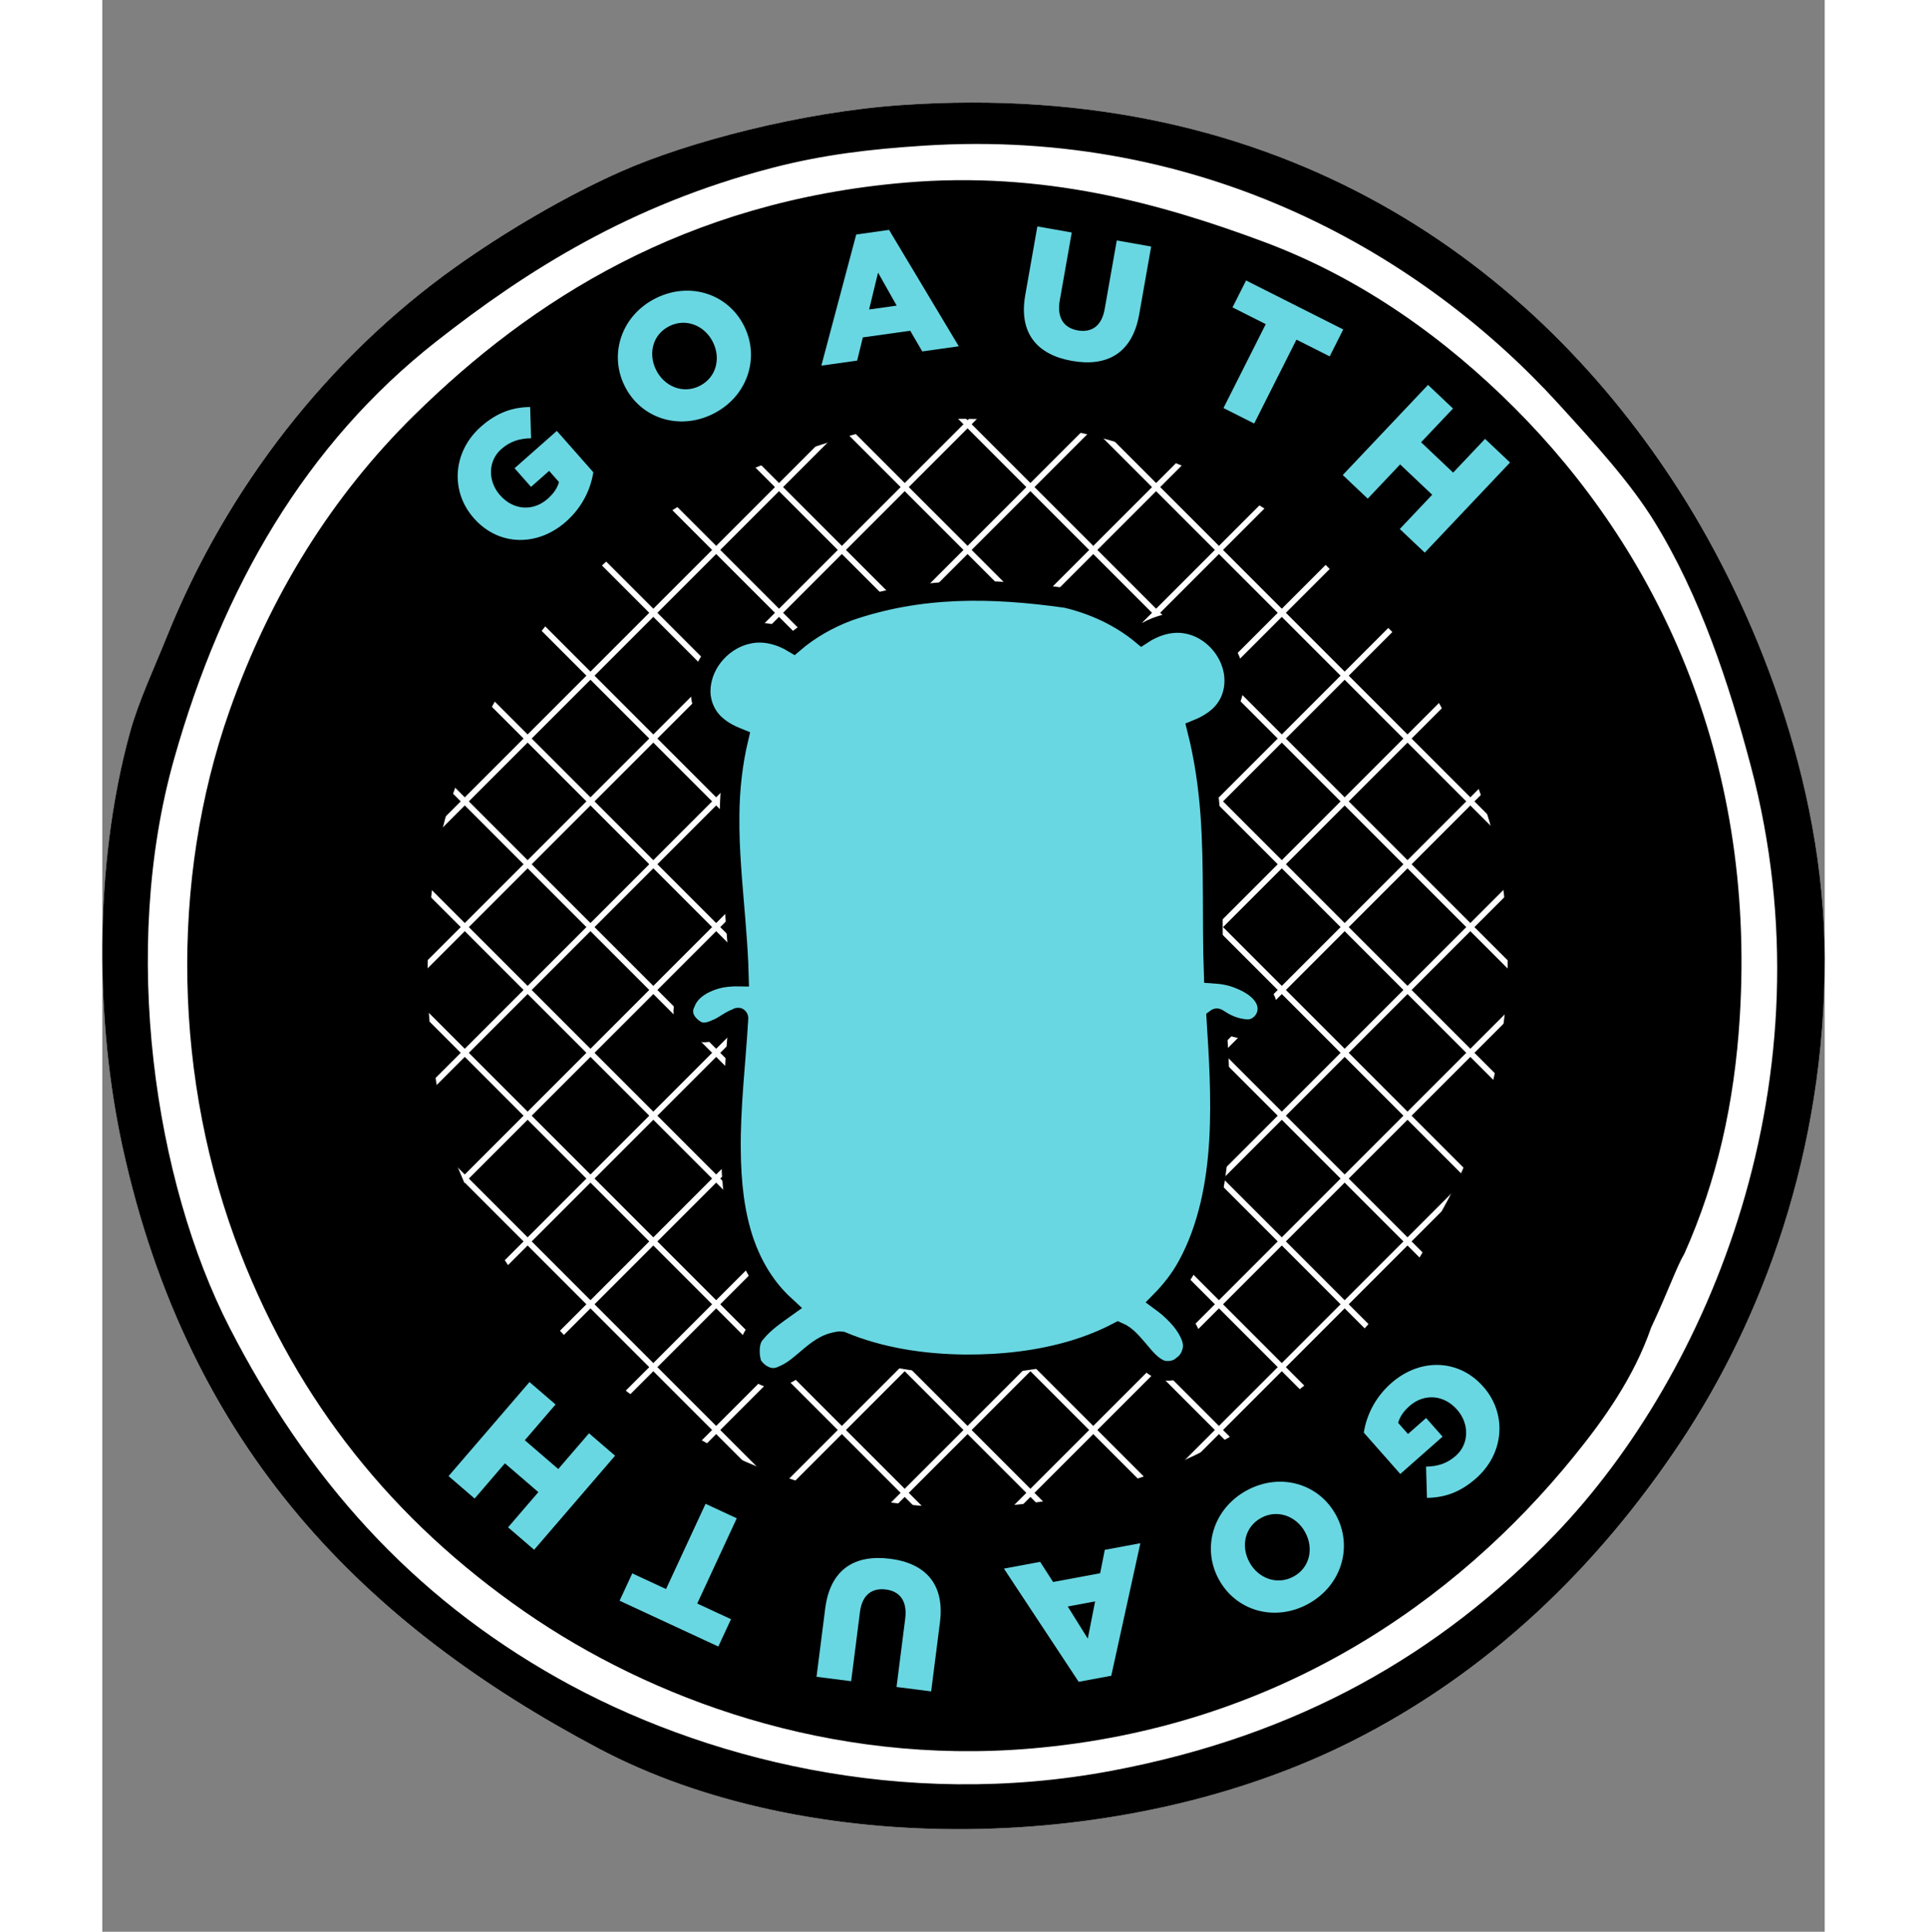 <?xml version="1.0" encoding="UTF-8" standalone="no"?>
<!-- Generator: Adobe Illustrator 13.0.0, SVG Export Plug-In . SVG Version: 6.00 Build 14576)  -->

<svg
   version="1.0"
   x="0px"
   y="0px"
   width="598.485"
   height="599.839"
   viewBox="0 0 598.486 671.089"
   enable-background="new 0 0 598.486 671.089"
   id="svg42"
   xml:space="preserve"
   xmlns="http://www.w3.org/2000/svg"
   xmlns:svg="http://www.w3.org/2000/svg"><rect x="0" y="0" width="598.486" height="671.089" fill="#808080" stroke="none"/><defs
     id="defs42" /><g
     transform="translate(0,35.625)"
     id="g42"><path
       fill="#000000"
       d="M 274.799,8.016 C 404.078,-0.948 489.797,62.316 538.809,139.396 c 24.575,38.648 48.687,97.346 48.799,157.656 0.119,65.528 -21.109,122.275 -48.799,163.912 C 510.35,503.759 473.542,539.105 427.45,562.314 350.402,601.111 242.725,602.172 172.196,564.817 93.651,523.216 33.26,463.838 10.787,360.865 1.794,319.656 0.76,266.411 13.289,220.727 16.23,210.01 21.573,198.732 25.802,188.195 46.128,137.558 80.723,93.525 123.399,63.07 140.547,50.833 161.35,38.662 179.705,30.538 202.542,20.43 240.993,10.36 274.799,8.016 Z"
       id="path3-9"
       style="stroke-width:0.975" /><path
       fill="#ffffff"
       d="M 277.725,0.87 C 410.29,-8.322 498.188,56.55 548.446,135.589 c 25.2,39.63 49.925,99.82 50.039,161.663 0.122,67.194 -21.646,125.383 -50.039,168.078 -29.182,43.883 -66.926,80.128 -114.19,103.927 -79.006,39.783 -189.42,40.871 -261.741,2.566 -80.542,-42.658 -142.468,-103.545 -165.512,-209.136 -9.222,-42.256 -10.282,-96.855 2.566,-143.7 3.015,-10.989 8.494,-22.554 12.831,-33.359 20.842,-51.924 56.317,-97.076 100.077,-128.305 17.584,-12.548 38.916,-25.028 57.737,-33.359 23.418,-10.365 62.846,-20.691 97.511,-23.094 z"
       id="path1" /><path
       fill="#000000"
       d="m 529.184,304.724 c 0,125.288 -101.566,226.847 -226.852,226.847 -125.286,0 -226.85,-101.559 -226.85,-226.847 0,-125.285 101.564,-226.852 226.85,-226.852 125.285,0 226.852,101.567 226.852,226.852 z"
       id="path2" /><path
       fill="#000000"
       d="M 277.725,0.87 C 410.29,-8.322 498.188,56.55 548.446,135.589 c 25.2,39.63 49.925,99.82 50.039,161.663 0.122,67.194 -21.646,125.383 -50.039,168.078 -29.182,43.883 -66.926,80.128 -114.19,103.927 -79.006,39.783 -189.42,40.871 -261.741,2.566 -80.542,-42.658 -142.468,-103.545 -165.512,-209.136 -9.222,-42.256 -10.282,-96.855 2.566,-143.7 3.015,-10.989 8.494,-22.554 12.831,-33.359 20.842,-51.924 56.317,-97.076 100.077,-128.305 17.584,-12.548 38.916,-25.028 57.737,-33.359 23.418,-10.365 62.846,-20.691 97.511,-23.094 z M 232.818,22.682 c -49.239,12.766 -85.342,35.637 -116.756,60.303 -45.299,35.568 -74.177,85.203 -91.096,144.983 -18.823,66.508 -6.732,146.99 19.246,197.588 26.939,52.472 63.11,93.203 114.19,121.889 49.695,27.908 119.591,45.828 192.457,32.076 64.74,-12.218 113.909,-40.421 153.965,-82.115 53.592,-55.785 96.665,-158.534 68.002,-266.872 -7.662,-28.955 -17.679,-59.133 -33.36,-84.681 -8.472,-13.802 -20.904,-27.38 -33.359,-41.057 -47.006,-51.621 -122.979,-96.104 -220.684,-89.813 -18.594,1.197 -34.935,3.117 -52.605,7.699 z"
       id="path3" /><g
       style="fill:#000000;fill-opacity:0;stroke:#ffffff;stroke-width:2"
       id="hashpattern"><g
         id="g16"
         style="fill:#000000;fill-opacity:0"><line
           y2="314.658"
           x2="578.188"
           y1="576.79"
           x1="316.05"
           id="line3"
           style="fill:#000000;fill-opacity:0" /><line
           y2="292.754"
           x2="556.415"
           y1="556.03"
           x1="293.134"
           id="line4"
           style="fill:#000000;fill-opacity:0" /><line
           y2="270.851"
           x2="534.643"
           y1="535.273"
           x1="270.217"
           id="line5"
           style="fill:#000000;fill-opacity:0" /><line
           y2="248.948"
           x2="512.87"
           y1="514.513"
           x1="247.3"
           id="line6"
           style="fill:#000000;fill-opacity:0" /><line
           y2="227.044"
           x2="491.098"
           y1="493.754"
           x1="224.384"
           id="line7"
           style="fill:#000000;fill-opacity:0" /><line
           y2="205.141"
           x2="469.324"
           y1="473"
           x1="201.467"
           id="line8"
           style="fill:#000000;fill-opacity:0" /><line
           y2="183.238"
           x2="447.552"
           y1="452.236"
           x1="178.55"
           id="line9"
           style="fill:#000000;fill-opacity:0" /><line
           y2="161.334"
           x2="425.778"
           y1="431.477"
           x1="155.633"
           id="line10"
           style="fill:#000000;fill-opacity:0" /><line
           y2="139.431"
           x2="404"
           y1="410.718"
           x1="132.716"
           id="line11"
           style="fill:#000000;fill-opacity:0" /><line
           y2="117.528"
           x2="382.233"
           y1="389.958"
           x1="109.8"
           id="line12"
           style="fill:#000000;fill-opacity:0" /><line
           y2="95.625"
           x2="360.46"
           y1="369.2"
           x1="86.883"
           id="line13"
           style="fill:#000000;fill-opacity:0" /><line
           y2="73.721"
           x2="338.688"
           y1="348.441"
           x1="63.966"
           id="line14"
           style="fill:#000000;fill-opacity:0" /><line
           y2="51.818"
           x2="316.915"
           y1="327.681"
           x1="41.049"
           id="line15"
           style="fill:#000000;fill-opacity:0" /><line
           y2="29.915"
           x2="295.142"
           y1="306.922"
           x1="18.132"
           id="line16"
           style="fill:#000000;fill-opacity:0" /></g><g
         id="g30"
         style="fill:#000000;fill-opacity:0"><line
           y2="576.96"
           x2="285.419"
           y1="309.572"
           x1="18.043"
           id="line17"
           style="fill:#000000;fill-opacity:0" /><line
           y2="555.488"
           x2="307.622"
           y1="287.579"
           x1="39.726"
           id="line18"
           style="fill:#000000;fill-opacity:0" /><line
           y2="534.014"
           x2="329.825"
           y1="265.586"
           x1="61.409"
           id="line19"
           style="fill:#000000;fill-opacity:0" /><line
           y2="512.542"
           x2="352.029"
           y1="243.593"
           x1="83.092"
           id="line20"
           style="fill:#000000;fill-opacity:0" /><line
           y2="491.068"
           x2="374.231"
           y1="221.6"
           x1="104.774"
           id="line21"
           style="fill:#000000;fill-opacity:0" /><line
           y2="469.595"
           x2="396.436"
           y1="199.607"
           x1="126.457"
           id="line22"
           style="fill:#000000;fill-opacity:0" /><line
           y2="448.122"
           x2="418.639"
           y1="177.614"
           x1="148.14"
           id="line23"
           style="fill:#000000;fill-opacity:0" /><line
           y2="426.648"
           x2="440.842"
           y1="155.621"
           x1="169.822"
           id="line24"
           style="fill:#000000;fill-opacity:0" /><line
           y2="405.175"
           x2="463.046"
           y1="133.628"
           x1="191.505"
           id="line25"
           style="fill:#000000;fill-opacity:0" /><line
           y2="383.7"
           x2="485.248"
           y1="111.635"
           x1="213.188"
           id="line26"
           style="fill:#000000;fill-opacity:0" /><line
           y2="362.229"
           x2="507.452"
           y1="89.642"
           x1="234.871"
           id="line27"
           style="fill:#000000;fill-opacity:0" /><line
           y2="340.755"
           x2="529.655"
           y1="67.649"
           x1="256.553"
           id="line28"
           style="fill:#000000;fill-opacity:0" /><line
           y2="319.283"
           x2="551.858"
           y1="45.657"
           x1="278.236"
           id="line29"
           style="fill:#000000;fill-opacity:0" /><line
           y2="297.809"
           x2="574.062"
           y1="23.664"
           x1="299.92"
           id="line30"
           style="fill:#000000;fill-opacity:0" /></g></g><path
       d="m 490.71,106.079 c -23.593,-23.593 -52.599,-44.853 -87.247,-57.737 -35.914,-13.355 -76.54,-24.612 -124.455,-20.529 -76.326,6.506 -129.916,40.751 -170.645,80.832 -28.528,28.073 -49.987,62.474 -64.152,102.643 -20.798,58.981 -19.536,128.598 3.849,188.607 19.947,51.187 52.595,92.473 98.794,124.455 43.431,30.067 105.765,53.386 175.776,47.473 85.272,-7.202 147.664,-50.95 188.607,-101.36 10.476,-12.896 20.892,-27.473 26.943,-44.906 5.929,-12.561 8.831,-21.1 11.548,-25.661 11.372,-25.482 17.397,-52.368 19.245,-82.114 5.685,-91.492 -29.517,-162.956 -78.263,-211.703 z m -25.131,278.748 c -0.163,0.348 -0.309,0.672 -0.479,1.031 -4.23,12.105 -11.517,22.227 -18.841,31.183 -28.634,35.004 -72.263,65.382 -131.895,70.384 -48.961,4.104 -92.552,-12.087 -122.923,-32.965 -26.392,-18.143 -46.454,-40.601 -60.522,-67.591 -0.858,-1.624 -9.028,-20.447 -9.052,-21.275 -11.145,-34.569 -12.112,-90.155 -0.673,-123.512 7.634,-22.263 20.357,-46.351 37.208,-65.435 23.266,-26.351 46.549,-43.236 83.398,-55.171 16.825,-5.45 31.887,-10.997 52.604,-11.547 50.52,-1.345 101.965,21.338 129.587,46.189 25.384,22.837 54.314,67.322 61.587,109.058 7.485,42.957 -0.503,84.898 -19.999,119.651 z"
       id="path30" /><g
       id="g1"
       transform="rotate(-41.437,301.281,297.24)"
       style="fill:#69d7e2;fill-opacity:1"><g
         id="OAUTH"
         fill="#ffffff"
         transform="rotate(51.215,303.287,300.131)"
         style="fill:#69d7e2;fill-opacity:1"><g
           id="g36"
           style="fill:#69d7e2;fill-opacity:1"><path
             d="m 148.001,124.354 -0.073,-0.099 c -7.296,-9.999 -5.155,-23.987 5.59,-31.829 10.745,-7.841 24.548,-5.64 31.844,4.358 l 0.073,0.099 c 7.296,9.999 5.155,23.988 -5.59,31.829 -10.745,7.841 -24.548,5.641 -31.844,-4.358 z m 27.657,-20.183 -0.073,-0.099 c -3.666,-5.024 -10.492,-6.752 -15.814,-2.868 -5.273,3.848 -5.683,10.703 -2.017,15.728 l 0.073,0.099 c 3.667,5.024 10.492,6.752 15.765,2.904 5.323,-3.884 5.733,-10.739 2.066,-15.764 z"
             id="path32"
             style="fill:#69d7e2;fill-opacity:1" /><path
             d="m 218.344,58.817 10.965,-3.518 30.739,35.734 -12.197,3.913 -5.342,-6.37 -15.833,5.08 -0.58,8.271 -11.962,3.838 z m 18.04,21.958 -8.318,-10.202 -0.889,13.156 z"
             id="path33"
             style="fill:#69d7e2;fill-opacity:1" /><path
             d="m 279.795,69.567 0.096,-24.203 12.132,0.048 -0.095,23.957 c -0.025,6.22 3.104,9.188 7.908,9.208 4.804,0.019 7.956,-2.801 7.979,-8.836 l 0.097,-24.264 12.132,0.048 -0.095,23.895 c -0.055,13.918 -8.023,19.984 -20.279,19.935 -12.255,-0.05 -19.928,-6.301 -19.875,-19.788 z"
             id="path34"
             style="fill:#69d7e2;fill-opacity:1" /><path
             d="m 363.859,65.338 -12.368,-3.775 3.056,-10.013 36.163,11.037 -3.056,10.013 -12.368,-3.774 -9.527,31.216 -11.426,-3.487 z"
             id="path35"
             style="fill:#69d7e2;fill-opacity:1" /><path
             d="m 423.012,76.559 9.946,6.619 -8.938,13.432 12.766,8.496 8.939,-13.433 9.946,6.619 -23.883,35.889 -9.947,-6.619 9.076,-13.638 -12.767,-8.496 -9.075,13.638 -9.946,-6.619 z"
             id="path36"
             style="fill:#69d7e2;fill-opacity:1" /></g><g
           id="g41"
           style="fill:#69d7e2;fill-opacity:1"><path
             d="m 458.146,468.883 0.076,0.097 c 7.674,9.713 6.068,23.775 -4.37,32.021 -10.438,8.246 -24.316,6.574 -31.99,-3.139 l -0.076,-0.097 c -7.674,-9.714 -6.067,-23.775 4.37,-32.021 10.438,-8.245 24.316,-6.574 31.99,3.139 z m -26.869,21.227 0.076,0.097 c 3.856,4.881 10.743,6.347 15.914,2.262 5.122,-4.047 5.271,-10.913 1.414,-15.794 l -0.076,-0.097 c -3.855,-4.881 -10.743,-6.347 -15.865,-2.3 -5.171,4.085 -5.319,10.951 -1.463,15.832 z"
             id="path37"
             style="fill:#69d7e2;fill-opacity:1" /><path
             d="m 390.707,537.182 -10.8,3.997 -32.282,-34.346 12.013,-4.447 5.618,6.13 15.594,-5.772 0.215,-8.288 11.782,-4.361 z m -18.989,-21.142 8.759,9.825 0.309,-13.182 z"
             id="path38"
             style="fill:#69d7e2;fill-opacity:1" /><path
             d="m 328.888,528.985 1.067,24.179 -12.12,0.535 -1.057,-23.933 c -0.274,-6.214 -3.542,-9.028 -8.341,-8.816 -4.799,0.212 -7.812,3.181 -7.546,9.21 l 1.07,24.24 -12.12,0.535 -1.054,-23.871 c -0.614,-13.904 7.054,-20.346 19.297,-20.886 12.244,-0.541 20.209,5.333 20.804,18.807 z"
             id="path39"
             style="fill:#69d7e2;fill-opacity:1" /><path
             d="m 244.671,536.891 12.487,3.371 -2.729,10.108 -36.511,-9.855 2.729,-10.109 12.487,3.371 8.507,-31.516 11.536,3.114 z"
             id="path40"
             style="fill:#69d7e2;fill-opacity:1" /><path
             d="m 185.65,528.108 -10.249,-6.142 8.295,-13.841 -13.153,-7.884 -8.295,13.841 -10.248,-6.142 22.164,-36.979 10.248,6.143 -8.422,14.052 13.154,7.884 8.422,-14.052 10.248,6.143 z"
             id="path41"
             style="fill:#69d7e2;fill-opacity:1" /></g></g><path
         style="font-size:60.852px;line-height:1;font-family:Gotham;-inkscape-font-specification:Gotham;letter-spacing:0px;fill:#69d7e2;fill-opacity:1;stroke-width:28.749"
         d="m 296.539,90.797 c 7.728,0 13.996,-2.86 18.499,-6.572 V 65.057 h -19.594 v 8.641 h 8.398 v 5.172 c -1.765,1.156 -3.955,1.765 -6.815,1.765 -6.755,0 -11.562,-4.929 -11.562,-11.805 v -0.122 c 0,-6.511 4.746,-11.684 10.892,-11.684 4.199,0 7.241,1.46 10.284,4.016 l 6.937,-8.337 c -4.503,-3.895 -9.797,-6.207 -17.282,-6.207 -13.205,0 -22.941,9.736 -22.941,22.15 v 0.122 c 0,12.901 9.919,22.028 23.185,22.028 z"
         id="text42"
         aria-label="G" /><path
         style="font-size:60.852px;line-height:1;font-family:Gotham;-inkscape-font-specification:Gotham;letter-spacing:0px;fill:#69d7e2;fill-opacity:1;stroke-width:28.749"
         d="m -313.444,-504.936 c 7.728,0 13.996,-2.86 18.499,-6.572 v -19.168 h -19.594 v 8.641 h 8.398 v 5.172 c -1.765,1.156 -3.955,1.765 -6.815,1.765 -6.755,0 -11.562,-4.929 -11.562,-11.805 v -0.122 c 0,-6.511 4.746,-11.684 10.892,-11.684 4.199,0 7.241,1.46 10.284,4.016 l 6.937,-8.337 c -4.503,-3.895 -9.797,-6.207 -17.282,-6.207 -13.205,0 -22.941,9.736 -22.941,22.15 v 0.122 c 0,12.901 9.919,22.028 23.185,22.028 z"
         id="text42-8"
         transform="scale(-1)"
         aria-label="G" /></g><g
       id="g18-7"
       transform="matrix(0.832,0,0,0.832,853.089,232.758)"><path
         id="path5-9-4"
         style="fill:#69d7e2;fill-opacity:1;stroke:#000000;stroke-width:8.224;stroke-dasharray:none;stroke-opacity:1"
         d="m -714.172,-67.226 c -8.117,3.139 -15.818,7.473 -22.433,13.154 -5.436,-3.29 -12.005,-5.162 -18.346,-3.913 -10.775,1.957 -19.751,11.651 -20.451,22.647 -0.468,5.923 2.052,11.994 6.645,15.78 2.669,2.329 5.877,3.931 9.145,5.239 -2.498,10.498 -3.681,21.282 -3.763,32.067 -0.196,14.569 1.295,29.081 2.468,43.584 0.483,5.958 0.948,12.207 1.221,18.134 0.082,1.902 0.153,3.805 0.203,5.709 -4.182,-0.067 -8.425,0.416 -12.316,2.026 -4.228,1.628 -8.331,4.54 -9.993,8.908 -3.194,6.327 2.775,11.002 5.436,12.02 2.852,1.068 5.767,-0.199 8.414,-1.399 2.642,-1.218 4.875,-3.232 7.664,-4.15 0.928,-0.812 0.518,0.447 0.538,1.041 -1.074,18.079 -3.294,36.114 -3.062,54.252 0.125,12.853 1.363,25.864 5.524,38.093 3.244,9.363 8.356,18.171 15.458,25.137 0.721,0.711 1.445,1.419 2.192,2.101 -4.577,3.267 -9.336,6.483 -12.897,10.901 -2.645,2.655 -2.868,8.254 -1.727,12.352 0.696,2.499 6.09,8.111 12.115,5.734 4.549,-1.795 6.79,-3.796 9.761,-6.256 3.822,-3.19 7.679,-6.876 12.693,-8.04 1,-0.184 2.061,-0.562 3.061,-0.398 16.327,6.823 34.13,9.468 51.744,9.63 15.341,0.087 30.791,-1.602 45.506,-6.063 6.307,-1.928 12.457,-4.391 18.297,-7.46 3.585,1.498 5.975,4.728 8.492,7.537 2.632,3.128 5.289,6.557 9.163,8.191 2.747,1.041 6.819,0.461 8.953,-1.518 2.042,-1.442 3.417,-3.213 4.135,-5.743 0.903,-2.616 0.258,-5.456 -0.916,-7.874 -2.009,-4.353 -5.416,-7.876 -8.969,-11.013 -1.024,-0.847 -2.077,-1.657 -3.147,-2.444 4.317,-4.384 8.154,-9.263 11.115,-14.668 4.464,-8.054 7.507,-16.838 9.628,-25.779 4.098,-17.595 4.455,-35.8 3.835,-53.778 -0.269,-7.953 -0.793,-15.907 -1.286,-23.84 0.335,-0.253 0.82,0.327 1.143,0.443 3.385,2.272 7.266,3.788 11.494,4.067 8.267,0.545 15.83,-13.63 -3.31,-21.07 -3.316,-1.354 -6.889,-1.954 -10.448,-2.182 -0.802,-22.197 0.19,-44.444 -1.41,-66.614 -0.884,-11.896 -2.62,-23.748 -5.547,-35.32 4.986,-2.018 9.833,-5.063 12.668,-9.765 3.194,-5.162 3.672,-11.711 1.814,-17.432 -2.797,-8.89 -10.886,-16.088 -20.247,-17.124 -6.118,-0.694 -12.252,1.404 -17.311,4.757 -9.072,-7.52 -20.035,-12.551 -31.459,-15.277 -31.487,-4.44 -61.089,-4.974 -91.487,5.615 z" /><path
         fill="#000000"
         d="m 280.184,-270.735 c 155.441,-10.778 258.507,65.288 317.437,157.967 29.549,46.469 58.54,117.045 58.674,189.56 0.143,78.789 -25.381,147.019 -58.674,197.082 -34.218,51.456 -78.475,93.955 -133.895,121.861 -92.64,46.648 -222.107,47.924 -306.908,3.009 -94.441,-50.019 -167.053,-121.413 -194.073,-245.225 -10.813,-49.548 -12.056,-113.569 3.009,-168.497 3.535,-12.885 9.96,-26.446 15.045,-39.116 24.439,-60.884 66.035,-113.828 117.347,-150.446 20.618,-14.713 45.631,-29.347 67.7,-39.116 27.459,-12.154 73.691,-24.262 114.338,-27.079 z"
         id="path3-9-0"
         style="stroke-width:1.173" /><path
         fill="#ffffff"
         d="m 283.702,-279.327 c 159.392,-11.052 265.077,66.948 325.506,161.982 30.3,47.65 60.028,120.02 60.165,194.378 0.147,80.792 -26.026,150.756 -60.165,202.091 -35.087,52.763 -80.47,96.343 -137.298,124.958 -94.994,47.834 -227.752,49.142 -314.709,3.085 C 60.36,355.878 -14.098,282.669 -41.805,155.71 c -11.088,-50.807 -12.363,-116.455 3.085,-172.78 3.625,-13.213 10.213,-27.118 15.428,-40.11 25.06,-62.432 67.714,-116.721 120.329,-154.27 21.142,-15.087 46.791,-30.093 69.421,-40.11 28.157,-12.463 75.564,-24.878 117.244,-27.767 z"
         id="path1-9"
         style="stroke-width:1.202" /><path
         fill="#000000"
         d="m 586.048,86.017 c 0,150.642 -122.12,272.753 -272.759,272.753 -150.64,0 -272.757,-122.111 -272.757,-272.753 0,-150.638 122.117,-272.759 272.757,-272.759 150.638,0 272.759,122.121 272.759,272.759 z"
         id="path2-6"
         style="stroke-width:1.202" /><path
         fill="#000000"
         d="m 283.702,-279.327 c 159.392,-11.052 265.077,66.948 325.506,161.982 30.3,47.65 60.028,120.02 60.165,194.378 0.147,80.792 -26.026,150.756 -60.165,202.091 -35.087,52.763 -80.47,96.343 -137.298,124.958 -94.994,47.834 -227.752,49.142 -314.709,3.085 C 60.36,355.878 -14.098,282.669 -41.805,155.71 c -11.088,-50.807 -12.363,-116.455 3.085,-172.78 3.625,-13.213 10.213,-27.118 15.428,-40.11 25.06,-62.432 67.714,-116.721 120.329,-154.27 21.142,-15.087 46.791,-30.093 69.421,-40.11 28.157,-12.463 75.564,-24.878 117.244,-27.767 z m -53.995,26.226 C 170.504,-237.751 127.095,-210.252 89.324,-180.594 34.858,-137.829 0.136,-78.149 -20.207,-6.272 -42.839,73.695 -28.301,170.464 2.934,231.302 35.324,294.392 78.815,343.366 140.232,377.857 c 59.752,33.556 143.792,55.102 231.404,38.567 77.841,-14.691 136.96,-48.601 185.122,-98.732 64.437,-67.074 116.227,-190.616 81.763,-320.878 -9.213,-34.815 -21.257,-71.1 -40.111,-101.818 -10.186,-16.595 -25.134,-32.921 -40.11,-49.366 -56.518,-62.067 -147.866,-115.552 -265.343,-107.988 -22.357,1.439 -42.005,3.748 -63.25,9.257 z"
         id="path3-3"
         style="stroke-width:1.202" /><g
         style="fill:#000000;fill-opacity:0;stroke:#ffffff;stroke-width:2"
         id="hashpattern-8"
         transform="matrix(1.202,0,0,1.202,-50.225,-280.373)"><g
           id="g16-5"
           style="fill:#000000;fill-opacity:0"><line
             y2="314.658"
             x2="578.188"
             y1="576.79"
             x1="316.05"
             id="line3-6"
             style="fill:#000000;fill-opacity:0" /><line
             y2="292.754"
             x2="556.415"
             y1="556.03"
             x1="293.134"
             id="line4-1"
             style="fill:#000000;fill-opacity:0" /><line
             y2="270.851"
             x2="534.643"
             y1="535.273"
             x1="270.217"
             id="line5-1"
             style="fill:#000000;fill-opacity:0" /><line
             y2="248.948"
             x2="512.87"
             y1="514.513"
             x1="247.3"
             id="line6-5"
             style="fill:#000000;fill-opacity:0" /><line
             y2="227.044"
             x2="491.098"
             y1="493.754"
             x1="224.384"
             id="line7-9"
             style="fill:#000000;fill-opacity:0" /><line
             y2="205.141"
             x2="469.324"
             y1="473"
             x1="201.467"
             id="line8-8"
             style="fill:#000000;fill-opacity:0" /><line
             y2="183.238"
             x2="447.552"
             y1="452.236"
             x1="178.55"
             id="line9-4"
             style="fill:#000000;fill-opacity:0" /><line
             y2="161.334"
             x2="425.778"
             y1="431.477"
             x1="155.633"
             id="line10-8"
             style="fill:#000000;fill-opacity:0" /><line
             y2="139.431"
             x2="404"
             y1="410.718"
             x1="132.716"
             id="line11-1"
             style="fill:#000000;fill-opacity:0" /><line
             y2="117.528"
             x2="382.233"
             y1="389.958"
             x1="109.8"
             id="line12-0"
             style="fill:#000000;fill-opacity:0" /><line
             y2="95.625"
             x2="360.46"
             y1="369.2"
             x1="86.883"
             id="line13-3"
             style="fill:#000000;fill-opacity:0" /><line
             y2="73.721"
             x2="338.688"
             y1="348.441"
             x1="63.966"
             id="line14-0"
             style="fill:#000000;fill-opacity:0" /><line
             y2="51.818"
             x2="316.915"
             y1="327.681"
             x1="41.049"
             id="line15-4"
             style="fill:#000000;fill-opacity:0" /><line
             y2="29.915"
             x2="295.142"
             y1="306.922"
             x1="18.132"
             id="line16-4"
             style="fill:#000000;fill-opacity:0" /></g><g
           id="g30-4"
           style="fill:#000000;fill-opacity:0"><line
             y2="576.96"
             x2="285.419"
             y1="309.572"
             x1="18.043"
             id="line17-4"
             style="fill:#000000;fill-opacity:0" /><line
             y2="555.488"
             x2="307.622"
             y1="287.579"
             x1="39.726"
             id="line18-7"
             style="fill:#000000;fill-opacity:0" /><line
             y2="534.014"
             x2="329.825"
             y1="265.586"
             x1="61.409"
             id="line19-6"
             style="fill:#000000;fill-opacity:0" /><line
             y2="512.542"
             x2="352.029"
             y1="243.593"
             x1="83.092"
             id="line20-3"
             style="fill:#000000;fill-opacity:0" /><line
             y2="491.068"
             x2="374.231"
             y1="221.6"
             x1="104.774"
             id="line21-1"
             style="fill:#000000;fill-opacity:0" /><line
             y2="469.595"
             x2="396.436"
             y1="199.607"
             x1="126.457"
             id="line22-7"
             style="fill:#000000;fill-opacity:0" /><line
             y2="448.122"
             x2="418.639"
             y1="177.614"
             x1="148.14"
             id="line23-5"
             style="fill:#000000;fill-opacity:0" /><line
             y2="426.648"
             x2="440.842"
             y1="155.621"
             x1="169.822"
             id="line24-9"
             style="fill:#000000;fill-opacity:0" /><line
             y2="405.175"
             x2="463.046"
             y1="133.628"
             x1="191.505"
             id="line25-6"
             style="fill:#000000;fill-opacity:0" /><line
             y2="383.7"
             x2="485.248"
             y1="111.635"
             x1="213.188"
             id="line26-2"
             style="fill:#000000;fill-opacity:0" /><line
             y2="362.229"
             x2="507.452"
             y1="89.642"
             x1="234.871"
             id="line27-1"
             style="fill:#000000;fill-opacity:0" /><line
             y2="340.755"
             x2="529.655"
             y1="67.649"
             x1="256.553"
             id="line28-7"
             style="fill:#000000;fill-opacity:0" /><line
             y2="319.283"
             x2="551.858"
             y1="45.657"
             x1="278.236"
             id="line29-8"
             style="fill:#000000;fill-opacity:0" /><line
             y2="297.809"
             x2="574.062"
             y1="23.664"
             x1="299.92"
             id="line30-5"
             style="fill:#000000;fill-opacity:0" /></g></g><path
         d="m 539.788,-152.827 c -28.367,-28.367 -63.243,-53.93 -104.903,-69.421 -43.182,-16.058 -92.029,-29.593 -149.641,-24.683 -91.772,7.823 -156.207,48.998 -205.178,97.19 -34.301,33.754 -60.103,75.117 -77.134,123.415 -25.007,70.917 -23.489,154.622 4.628,226.775 23.984,61.546 63.238,111.186 118.787,149.641 52.22,36.152 127.168,64.19 211.347,57.08 102.528,-8.659 177.546,-61.261 226.775,-121.872 12.596,-15.506 25.12,-33.033 32.395,-53.993 7.129,-15.103 10.618,-25.37 13.885,-30.854 13.673,-30.639 20.918,-62.966 23.14,-98.731 6.835,-110.007 -35.49,-195.933 -94.101,-254.545 z m -30.217,335.157 c -0.196,0.418 -0.372,0.808 -0.576,1.24 -5.086,14.555 -13.848,26.725 -22.654,37.493 -34.429,42.088 -86.887,78.613 -158.586,84.627 -58.869,4.935 -111.281,-14.533 -147.799,-39.636 -31.733,-21.815 -55.855,-48.817 -72.77,-81.269 -1.032,-1.953 -10.855,-24.585 -10.884,-25.58 -13.4,-41.565 -14.563,-108.399 -0.809,-148.507 9.179,-26.768 24.477,-55.731 44.738,-78.677 27.974,-31.684 55.969,-51.986 100.275,-66.336 20.23,-6.553 38.34,-13.222 63.249,-13.884 60.744,-1.617 122.599,25.656 155.811,55.536 30.521,27.458 65.305,80.946 74.05,131.128 9,51.65 -0.605,102.079 -24.046,143.864 z"
         id="path30-7"
         style="stroke-width:1.202" /><g
         id="g2"
         transform="matrix(0.901,-0.796,0.796,0.901,-196.068,48.819)"
         style="fill:#69d7e2;fill-opacity:1"><g
           id="OAUTH-4"
           fill="#ffffff"
           transform="rotate(51.215,303.287,300.131)"
           style="fill:#69d7e2;fill-opacity:1"><g
             id="g36-1"
             style="fill:#69d7e2;fill-opacity:1"><path
               d="m 148.001,124.354 -0.073,-0.099 c -7.296,-9.999 -5.155,-23.987 5.59,-31.829 10.745,-7.841 24.548,-5.64 31.844,4.358 l 0.073,0.099 c 7.296,9.999 5.155,23.988 -5.59,31.829 -10.745,7.841 -24.548,5.641 -31.844,-4.358 z m 27.657,-20.183 -0.073,-0.099 c -3.666,-5.024 -10.492,-6.752 -15.814,-2.868 -5.273,3.848 -5.683,10.703 -2.017,15.728 l 0.073,0.099 c 3.667,5.024 10.492,6.752 15.765,2.904 5.323,-3.884 5.733,-10.739 2.066,-15.764 z"
               id="path32-8"
               style="fill:#69d7e2;fill-opacity:1" /><path
               d="m 218.344,58.817 10.965,-3.518 30.739,35.734 -12.197,3.913 -5.342,-6.37 -15.833,5.08 -0.58,8.271 -11.962,3.838 z m 18.04,21.958 -8.318,-10.202 -0.889,13.156 z"
               id="path33-5"
               style="fill:#69d7e2;fill-opacity:1" /><path
               d="m 279.795,69.567 0.096,-24.203 12.132,0.048 -0.095,23.957 c -0.025,6.22 3.104,9.188 7.908,9.208 4.804,0.019 7.956,-2.801 7.979,-8.836 l 0.097,-24.264 12.132,0.048 -0.095,23.895 c -0.055,13.918 -8.023,19.984 -20.279,19.935 -12.255,-0.05 -19.928,-6.301 -19.875,-19.788 z"
               id="path34-9"
               style="fill:#69d7e2;fill-opacity:1" /><path
               d="m 363.859,65.338 -12.368,-3.775 3.056,-10.013 36.163,11.037 -3.056,10.013 -12.368,-3.774 -9.527,31.216 -11.426,-3.487 z"
               id="path35-7"
               style="fill:#69d7e2;fill-opacity:1" /><path
               d="m 423.012,76.559 9.946,6.619 -8.938,13.432 12.766,8.496 8.939,-13.433 9.946,6.619 -23.883,35.889 -9.947,-6.619 9.076,-13.638 -12.767,-8.496 -9.075,13.638 -9.946,-6.619 z"
               id="path36-5"
               style="fill:#69d7e2;fill-opacity:1" /></g><g
             id="g41-3"
             style="fill:#69d7e2;fill-opacity:1"><path
               d="m 458.146,468.883 0.076,0.097 c 7.674,9.713 6.068,23.775 -4.37,32.021 -10.438,8.246 -24.316,6.574 -31.99,-3.139 l -0.076,-0.097 c -7.674,-9.714 -6.067,-23.775 4.37,-32.021 10.438,-8.245 24.316,-6.574 31.99,3.139 z m -26.869,21.227 0.076,0.097 c 3.856,4.881 10.743,6.347 15.914,2.262 5.122,-4.047 5.271,-10.913 1.414,-15.794 l -0.076,-0.097 c -3.855,-4.881 -10.743,-6.347 -15.865,-2.3 -5.171,4.085 -5.319,10.951 -1.463,15.832 z"
               id="path37-8"
               style="fill:#69d7e2;fill-opacity:1" /><path
               d="m 390.707,537.182 -10.8,3.997 -32.282,-34.346 12.013,-4.447 5.618,6.13 15.594,-5.772 0.215,-8.288 11.782,-4.361 z m -18.989,-21.142 8.759,9.825 0.309,-13.182 z"
               id="path38-8"
               style="fill:#69d7e2;fill-opacity:1" /><path
               d="m 328.888,528.985 1.067,24.179 -12.12,0.535 -1.057,-23.933 c -0.274,-6.214 -3.542,-9.028 -8.341,-8.816 -4.799,0.212 -7.812,3.181 -7.546,9.21 l 1.07,24.24 -12.12,0.535 -1.054,-23.871 c -0.614,-13.904 7.054,-20.346 19.297,-20.886 12.244,-0.541 20.209,5.333 20.804,18.807 z"
               id="path39-3"
               style="fill:#69d7e2;fill-opacity:1" /><path
               d="m 244.671,536.891 12.487,3.371 -2.729,10.108 -36.511,-9.855 2.729,-10.109 12.487,3.371 8.507,-31.516 11.536,3.114 z"
               id="path40-1"
               style="fill:#69d7e2;fill-opacity:1" /><path
               d="m 185.65,528.108 -10.249,-6.142 8.295,-13.841 -13.153,-7.884 -8.295,13.841 -10.248,-6.142 22.164,-36.979 10.248,6.143 -8.422,14.052 13.154,7.884 8.422,-14.052 10.248,6.143 z"
               id="path41-8"
               style="fill:#69d7e2;fill-opacity:1" /></g></g><path
           style="font-size:60.852px;line-height:1;font-family:Gotham;-inkscape-font-specification:Gotham;letter-spacing:0px;fill:#69d7e2;fill-opacity:1;stroke-width:28.749"
           d="m 300.04,89.565 c 7.728,0 13.996,-2.86 18.499,-6.572 V 63.825 h -19.594 v 8.641 h 8.398 v 5.172 c -1.765,1.156 -3.955,1.765 -6.815,1.765 -6.755,0 -11.562,-4.929 -11.562,-11.805 v -0.122 c 0,-6.511 4.746,-11.684 10.892,-11.684 4.199,0 7.241,1.46 10.284,4.016 l 6.937,-8.337 c -4.503,-3.895 -9.797,-6.207 -17.282,-6.207 -13.205,0 -22.941,9.736 -22.941,22.15 v 0.122 c 0,12.901 9.919,22.028 23.185,22.028 z"
           id="text42-9"
           aria-label="G" /><path
           style="font-size:60.852px;line-height:1;font-family:Gotham;-inkscape-font-specification:Gotham;letter-spacing:0px;fill:#69d7e2;fill-opacity:1;stroke-width:28.749"
           d="m -313.444,-504.936 c 7.728,0 13.996,-2.86 18.499,-6.572 v -19.168 h -19.594 v 8.641 h 8.398 v 5.172 c -1.765,1.156 -3.955,1.765 -6.815,1.765 -6.755,0 -11.562,-4.929 -11.562,-11.805 v -0.122 c 0,-6.511 4.746,-11.684 10.892,-11.684 4.199,0 7.241,1.46 10.284,4.016 l 6.937,-8.337 c -4.503,-3.895 -9.797,-6.207 -17.282,-6.207 -13.205,0 -22.941,9.736 -22.941,22.15 v 0.122 c 0,12.901 9.919,22.028 23.185,22.028 z"
           id="text42-8-6"
           transform="scale(-1)"
           aria-label="G" /></g><g
         id="g18-4"
         transform="translate(182.476,-89.906)"><path
           d="m 3.686,188.165 c 0.498,10.26 10.758,5.479 15.34,2.291 4.383,-3.088 5.678,-0.498 6.076,-6.475 0.299,-3.984 0.697,-7.869 0.498,-11.854 -6.674,-0.598 -13.846,0.996 -19.325,4.981 -2.889,1.992 -8.068,8.567 -2.59,11.057"
           fill="#f6d2a2"
           id="path1-6-3" /><path
           d="m 208.187,314.272 c 7.869,4.881 22.313,19.623 10.459,26.795 -11.356,10.36 -17.731,-11.455 -27.692,-14.444 4.283,-5.877 9.662,-11.256 17.233,-12.352 z"
           fill="#f6d2a2"
           id="path2-1-3" /><path
           d="m 67.337,330.907 c -9.264,1.395 -14.444,9.762 -22.213,14.045 -7.272,4.283 -10.061,-1.395 -10.658,-2.59 -1.096,-0.498 -0.996,0.498 -2.789,-1.295 -6.774,-10.658 6.973,-18.428 14.145,-23.707 9.961,-1.992 16.237,6.674 21.516,13.547 z"
           fill="#f6d2a2"
           id="path3-2-3" /><path
           d="m 251.916,186.87 c -0.498,10.26 -10.758,5.479 -15.34,2.291 -4.383,-3.088 -5.678,-0.498 -6.076,-6.475 -0.299,-3.984 -0.697,-7.869 -0.498,-11.854 6.674,-0.598 13.846,0.996 19.325,4.981 2.789,1.992 8.068,8.567 2.59,11.057"
           fill="#f6d2a2"
           id="path4-8" /><path
           d="M 224.722,61.759 C 260.283,49.208 232.492,0.498 201.513,22.014 181.192,4.582 153.202,1.395 123.816,1.395 95.029,3.686 67.636,8.965 48.511,25.7 17.631,5.777 -10.858,53.591 25.401,65.644 c -10.16,39.446 1.395,79.689 -0.199,119.832 -1.494,36.059 -10.957,84.37 9.065,116.744 17.033,27.692 53.69,37.553 83.872,38.649 38.549,1.395 85.267,-8.068 103.994,-45.423 17.93,-35.561 12.949,-79.888 10.658,-118.238 -2.291,-38.749 1.992,-78.095 -8.068,-115.449 z"
           fill="#69d7e2"
           id="path5-6" /><path
           d="m 254.605,180.794 c -0.996,-2.092 -2.889,-4.482 -4.682,-5.777 -4.582,-3.287 -10.459,-5.08 -16.535,-5.279 -0.199,-6.176 -0.398,-12.949 -0.398,-21.516 v -7.77 c -0.1,-24.504 -0.398,-35.262 -1.793,-48.71 -1.096,-10.559 -2.789,-20.321 -5.18,-29.485 8.068,-3.088 13.348,-8.168 15.44,-14.742 1.992,-6.076 0.996,-12.949 -2.391,-19.026 -3.486,-5.977 -9.065,-10.459 -15.539,-12.252 -6.973,-1.893 -14.543,-0.498 -21.815,4.383 C 195.237,15.141 187.767,10.957 179.399,7.77 164.557,2.291 147.325,0.199 123.916,0.199 V 1.195 l -0.1,-0.996 C 98.814,2.191 80.286,6.076 64.946,13.547 58.77,16.535 53.292,20.121 48.511,24.305 41.139,19.723 33.469,18.627 26.397,20.819 19.823,22.811 14.145,27.493 10.758,33.569 7.371,39.645 6.574,46.618 8.865,52.595 11.156,58.571 16.436,63.253 24.305,66.142 21.815,76.202 20.52,86.861 20.321,98.615 c -0.199,11.455 0.299,20.619 2.092,41.339 1.295,15.44 1.793,22.512 1.992,31.079 -6.774,-0.299 -13.547,1.494 -18.627,5.18 -1.793,1.295 -3.785,3.586 -4.682,5.777 -1.295,2.789 -0.797,5.279 1.793,6.774 0.398,4.781 3.088,6.973 7.172,6.574 2.988,-0.299 6.574,-1.893 9.662,-4.084 0.697,-0.498 1.395,-0.896 2.092,-1.195 0.299,-0.1 0.498,-0.199 0.797,-0.299 0,0 0.598,-0.199 0.797,-0.299 0.299,-0.1 0.598,-0.199 0.797,-0.398 -0.199,4.682 -0.598,9.563 -1.494,20.719 -0.996,12.551 -1.494,19.424 -1.693,27.094 -0.896,28.489 2.49,49.208 12.651,65.644 3.188,5.18 7.072,9.762 11.654,13.946 -0.896,0.598 -4.682,3.387 -5.877,4.283 -4.184,3.188 -7.072,5.877 -8.766,8.865 -2.191,3.885 -2.191,7.77 0.299,11.854 l 0.1,0.1 0.1,0.1 c 1.096,1.096 1.693,1.395 2.49,1.395 h 0.1 0.199 v 0 c 0.1,0.199 0.199,0.299 0.299,0.498 0.299,0.498 0.598,0.896 0.896,1.295 2.49,2.889 5.977,3.586 10.658,0.797 2.49,-1.295 4.283,-2.789 8.068,-5.977 0.1,-0.1 0.1,-0.1 0.199,-0.199 6.076,-5.18 9.065,-7.072 13.547,-7.77 l 1.594,-0.299 c 0.598,0.299 1.195,0.498 1.893,0.797 14.145,5.678 30.581,8.766 47.216,9.363 21.516,0.797 42.235,-1.893 59.767,-8.268 4.682,-1.693 9.065,-3.686 13.248,-5.877 2.59,0.996 4.781,3.088 8.965,7.969 0.199,0.199 0.199,0.199 0.299,0.398 0.199,0.199 0.199,0.299 0.299,0.398 0.199,0.299 0.498,0.498 0.697,0.797 3.287,3.885 5.479,5.777 7.969,6.873 3.287,1.395 6.475,0.697 9.762,-2.291 5.777,-3.586 6.176,-9.164 2.391,-15.539 -2.689,-4.482 -7.371,-9.164 -11.754,-12.153 5.18,-5.08 9.662,-11.156 13.149,-18.03 9.563,-19.125 13.248,-41.438 13.049,-70.126 -0.1,-10.16 -0.498,-19.026 -1.594,-35.96 v -0.498 c 0.498,0.199 0.996,0.498 1.494,0.896 3.088,2.092 6.674,3.785 9.662,4.084 4.084,0.398 6.774,-1.793 7.172,-6.574 v 0 c 2.49,-1.594 2.988,-4.084 1.693,-6.873 z M 222.929,18.328 c 5.977,1.594 11.156,5.777 14.344,11.356 3.188,5.578 4.084,11.854 2.291,17.432 -1.893,5.877 -6.674,10.559 -14.145,13.348 -1.494,-5.379 -3.287,-10.658 -5.279,-15.739 2.889,-2.49 4.283,-5.578 1.992,-9.961 -2.291,-4.383 -6.275,-4.881 -10.36,-3.586 -2.59,-3.387 -5.479,-6.375 -8.467,-9.164 6.574,-4.184 13.348,-5.379 19.623,-3.686 z M 10.559,51.997 C 8.467,46.618 9.164,40.243 12.352,34.665 c 3.188,-5.578 8.367,-9.961 14.543,-11.754 6.375,-1.893 13.248,-0.996 20.022,2.988 -3.885,3.486 -7.371,7.471 -10.36,11.854 -5.18,-2.689 -10.459,-3.188 -13.447,2.291 -3.088,5.877 0.498,9.563 5.578,12.352 -0.697,1.693 -1.395,3.486 -1.992,5.279 -0.697,2.191 -1.395,4.482 -1.992,6.774 C 17.432,61.659 12.651,57.376 10.559,51.997 Z M 22.612,187.767 c -0.1,0 -0.697,0.199 -0.697,0.299 -0.299,0.1 -0.598,0.199 -0.896,0.398 -0.797,0.299 -1.594,0.797 -2.391,1.395 -2.789,1.992 -6.176,3.486 -8.766,3.686 -2.988,0.299 -4.682,-0.996 -4.981,-4.582 2.092,-0.697 2.988,-1.195 3.785,-2.391 l -1.594,-1.195 c -0.598,0.797 -1.195,1.096 -2.988,1.693 v 0 c -0.1,0 -0.1,0 -0.199,0.1 -1.594,-0.896 -1.893,-2.291 -0.996,-4.283 0.797,-1.793 2.59,-3.885 4.084,-4.981 4.781,-3.486 11.156,-5.18 17.532,-4.781 0,2.49 0.1,4.981 0,7.371 0,0.299 0,0.498 -0.1,0.797 -0.1,1.395 -0.1,1.992 -0.199,2.689 v 0 c -0.299,2.889 -0.498,3.287 -1.594,3.785 z m 30.082,150.313 c -0.1,0.1 -0.1,0.1 -0.199,0.199 -3.686,3.188 -5.479,4.482 -7.77,5.777 -3.785,2.291 -6.375,1.793 -8.168,-0.398 -0.299,-0.299 -0.498,-0.697 -0.697,-0.996 -0.1,-0.1 -0.199,-0.299 -0.299,-0.398 0,0 0,0 0,-0.1 0.199,-1.793 0.896,-3.088 2.689,-5.877 0.1,-0.1 0.1,-0.1 0.1,-0.199 1.096,-1.594 1.594,-2.49 2.092,-3.586 l -1.793,-0.797 c -0.398,0.896 -0.896,1.693 -1.893,3.287 -0.1,0.1 -0.1,0.1 -0.1,0.199 -1.793,2.59 -2.59,4.184 -2.988,5.977 h -0.1 c 0,0 0,0 -0.1,0 h -0.199 c -0.199,-0.1 -0.498,-0.299 -0.896,-0.697 -3.885,-6.176 -0.797,-11.455 7.969,-18.03 1.096,-0.797 4.781,-3.387 5.777,-4.184 0.199,0 0.398,-0.1 0.598,-0.199 5.379,4.582 11.654,8.567 18.627,11.854 v 0 c 0,0.1 0.1,0.199 0.199,0.299 -4.084,0.996 -7.272,3.088 -12.85,7.869 z M 219.941,327.222 c 3.088,5.18 2.988,9.363 -0.896,12.252 -0.299,-0.598 -0.498,-1.295 -0.896,-2.291 0,-0.1 0,-0.1 -0.1,-0.199 -1.395,-3.785 -2.291,-5.379 -3.984,-7.172 l -1.395,1.395 c 1.494,1.395 2.191,2.889 3.586,6.375 0,0.1 0,0.1 0.1,0.199 0.498,1.295 0.797,2.092 1.096,2.789 -2.59,2.191 -4.881,2.59 -7.272,1.494 -2.092,-0.896 -4.084,-2.789 -7.272,-6.375 -0.199,-0.199 -0.398,-0.498 -0.598,-0.797 -0.1,-0.1 -0.199,-0.199 -0.299,-0.398 -0.199,-0.199 -0.199,-0.199 -0.299,-0.398 -3.686,-4.283 -5.877,-6.574 -8.268,-7.869 5.578,-3.188 10.559,-6.774 15.041,-10.957 4.184,3.088 8.865,7.67 11.455,11.953 z m 1.395,-32.274 c -8.567,17.233 -23.707,29.385 -44.028,36.756 -17.332,6.275 -37.852,8.865 -59.069,8.068 -36.557,-1.295 -68.233,-14.045 -83.075,-38.151 -9.961,-16.037 -13.248,-36.458 -12.352,-64.548 0.299,-7.67 0.697,-14.543 1.693,-27.094 1.096,-14.145 1.395,-18.229 1.693,-24.604 0.199,-4.582 0.199,-9.264 0.1,-14.244 C 26.098,162.366 25.6,155.393 24.305,139.754 22.512,119.035 22.014,109.97 22.213,98.615 22.512,83.673 24.504,70.525 28.688,58.073 35.461,37.852 47.913,24.205 65.843,15.34 80.884,7.969 99.113,4.184 123.916,2.191 c 23.209,0 40.143,2.092 54.786,7.471 17.532,6.475 30.581,17.83 39.546,35.262 5.777,14.145 9.164,29.385 10.957,46.917 1.395,13.348 1.693,24.106 1.793,48.511 v 7.77 c 0.1,12.053 0.299,20.52 0.797,28.987 0.199,3.287 0.299,4.682 0.797,12.551 1.096,16.934 1.494,25.7 1.594,35.86 0.199,28.588 -3.387,50.602 -12.85,69.429 z m 30.481,-109.074 v 0 c -0.1,0 -0.199,-0.1 -0.299,-0.1 -1.793,-0.598 -2.391,-0.996 -2.988,-1.693 l -1.594,1.195 c 0.896,1.195 1.793,1.693 3.785,2.391 -0.398,3.586 -2.092,4.881 -4.981,4.582 -2.59,-0.199 -5.977,-1.793 -8.766,-3.686 -0.797,-0.598 -1.594,-0.996 -2.391,-1.395 -0.1,0 -0.199,-0.1 -0.299,-0.1 -0.398,-5.479 -0.398,-6.873 -0.598,-9.762 -0.1,-1.793 -0.199,-3.586 -0.299,-5.379 5.578,0.1 11.057,1.793 15.24,4.881 1.494,1.096 3.287,3.188 4.084,4.981 0.996,1.693 0.797,3.188 -0.896,4.084 z"
           fill="#000000"
           id="path6-0" /><g
           transform="translate(108.935,96.951)"
           id="g9-4"><path
             d="m 29.983,7.172 c 0.1,5.08 1.096,10.658 0.199,16.037 -1.395,2.59 -3.984,2.889 -6.275,3.885 -3.188,-0.498 -5.877,-2.59 -7.172,-5.578 -0.797,-6.076 0.199,-11.854 0.498,-17.93 0,-0.199 3.785,0.1 7.172,1.096 2.889,0.896 5.578,2.391 5.578,2.49 z"
             fill="#ffffff"
             id="path7-8" /><path
             d="M 1.793,7.57 C -0.996,18.129 5.479,35.362 16.137,21.217 15.34,15.24 16.237,9.463 16.535,3.586 16.635,3.088 1.893,6.873 1.793,7.57 Z"
             fill="#ffffff"
             id="path8-8" /><path
             d="M 31.178,11.854 C 30.979,8.865 30.879,7.67 30.879,6.176 V 5.479 L 30.182,5.279 17.631,1.395 V 0.697 l -1.295,0.299 h -0.1 V 1.096 L 2.092,4.682 1.594,4.781 1.395,5.279 C -0.797,10.559 -0.299,18.528 2.49,23.409 5.678,28.987 10.858,29.086 16.137,22.711 17.631,25.6 20.42,27.592 23.608,28.09 h 0.299 l 0.299,-0.1 c 0.398,-0.199 0.797,-0.299 1.494,-0.598 0.1,0 0.1,0 0.199,-0.1 2.889,-0.996 4.084,-1.793 5.08,-3.686 l 0.1,-0.1 v -0.199 c 0.299,-1.793 0.398,-3.686 0.398,-5.777 0,-1.494 -0.1,-2.889 -0.299,-5.678 z M 15.24,8.168 c -0.1,1.793 -0.199,2.49 -0.299,3.486 -0.199,3.686 -0.199,6.475 0.1,9.264 C 10.36,26.895 6.674,26.895 4.184,22.412 1.793,18.229 1.295,11.156 3.088,6.475 L 15.639,3.287 C 15.539,4.582 15.44,5.877 15.24,8.168 Z M 29.186,22.911 c -0.697,1.195 -1.594,1.793 -3.984,2.59 -0.1,0 -0.1,0 -0.199,0.1 -0.598,0.199 -0.996,0.398 -1.295,0.498 -2.689,-0.498 -4.981,-2.291 -6.076,-4.781 -0.299,-2.689 -0.299,-5.479 -0.1,-9.164 0.1,-0.996 0.1,-1.693 0.299,-3.486 0.199,-2.291 0.299,-3.686 0.299,-4.981 L 28.987,6.973 c 0,1.295 0.1,2.49 0.299,5.08 0.199,2.689 0.299,4.084 0.299,5.678 0,1.893 -0.1,3.586 -0.398,5.18 z"
             fill="#000000"
             id="path9-8" /></g><g
           transform="translate(48.476,21.976)"
           id="g12-9"><path
             d="M 2.291,38.749 C 11.455,74.409 68.532,65.245 66.341,29.485 63.751,-13.348 -6.475,-5.08 2.291,38.749"
             fill="#ffffff"
             id="path10-7" /><path
             d="M 67.337,29.385 C 66.739,19.026 62.157,10.957 54.587,5.877 47.813,1.295 38.848,-0.498 29.983,0.598 21.118,1.793 12.949,5.777 7.57,12.053 1.594,19.026 -0.697,28.19 1.395,38.749 L 2.291,38.549 1.395,38.749 C 10.758,75.405 69.528,66.54 67.337,29.385 Z M 3.188,38.549 C 1.195,28.489 3.387,19.922 8.965,13.447 14.045,7.57 21.715,3.686 30.182,2.59 c 8.467,-1.096 16.934,0.598 23.309,4.981 7.072,4.781 11.356,12.252 11.953,22.114 2.092,34.764 -53.391,43.132 -62.257,8.865 z"
             fill="#000000"
             id="path11-7" /><ellipse
             fill="#000000"
             cx="18.03"
             cy="32.872"
             rx="9.662"
             ry="10.459"
             id="ellipse11-6" /><ellipse
             fill="#ffffff"
             cx="22.412"
             cy="35.262"
             rx="2.291"
             ry="2.689"
             id="ellipse12-4" /></g><g
           transform="translate(129.618,18.098)"
           id="g14-3"><path
             d="M 1.195,35.96 C 8.268,76.9 75.206,66.042 65.544,24.803 56.878,-12.252 -1.195,-1.992 1.195,35.96"
             fill="#ffffff"
             id="path12-0" /><path
             d="M 66.44,24.604 C 57.575,-13.547 -2.191,-3.088 0.199,36.059 v 0.1 C 3.486,55.483 20.719,65.345 39.745,62.157 48.411,60.663 56.181,56.479 61.261,50.304 66.839,43.43 68.831,34.565 66.44,24.604 Z m -6.674,24.504 C 54.985,54.886 47.714,58.87 39.446,60.265 21.416,63.253 5.279,53.989 2.092,35.86 -0.1,-0.996 56.28,-10.858 64.647,25.002 66.839,34.465 65.046,42.733 59.767,49.108 Z"
             fill="#000000"
             id="path13-3" /><ellipse
             fill="#000000"
             cx="17.631"
             cy="34.167"
             rx="9.463"
             ry="10.459"
             id="ellipse13-0" /><ellipse
             fill="#ffffff"
             cx="22.014"
             cy="36.557"
             rx="2.191"
             ry="2.689"
             id="ellipse14-9" /></g><g
           transform="translate(99.536,70.451)"
           id="g17-2"><path
             d="M 13.248,12.551 C 5.379,13.248 -0.996,22.512 3.088,29.883 8.467,39.645 20.52,28.987 27.991,29.983 36.657,30.182 43.729,39.147 50.602,31.577 58.272,23.209 47.315,15.041 38.649,11.455 Z"
             fill="#f6d2a2"
             id="path14-5" /><path
             d="M 51.598,19.225 C 48.909,15.838 44.227,12.75 39.147,10.658 L 38.948,10.559 H 38.749 L 13.248,11.555 C 4.383,12.352 -1.992,22.612 2.291,30.381 c 1.693,2.988 3.984,4.482 7.072,4.682 2.291,0.1 4.682,-0.398 8.367,-1.693 0.299,-0.1 0.697,-0.199 1.195,-0.398 4.981,-1.693 6.973,-2.191 8.965,-1.893 h 0.1 c 2.391,0 4.383,0.697 8.168,2.191 4.184,1.693 5.479,2.191 7.57,2.391 2.889,0.199 5.379,-0.797 7.67,-3.287 3.885,-4.283 3.686,-8.865 0.199,-13.149 z m -1.693,11.754 c -1.893,2.092 -3.785,2.789 -6.076,2.689 -1.793,-0.1 -2.988,-0.598 -6.973,-2.191 C 32.872,29.784 30.68,29.186 28.09,29.086 25.6,28.788 23.508,29.286 18.229,31.079 17.731,31.278 17.332,31.377 17.033,31.477 9.762,33.967 6.275,33.768 3.885,29.385 0.299,22.911 5.777,14.145 13.248,13.447 l 25.202,-0.996 c 4.781,1.992 9.065,4.881 11.555,7.969 2.988,3.586 3.088,7.172 -0.1,10.559 z"
             fill="#231f20"
             id="path15-4" /><g
             transform="translate(11.953)"
             fill="#000000"
             id="g16-9-0"><path
               d="M 28.688,8.268 C 25.6,-3.088 -0.299,-1.395 0.299,12.153 1.594,22.213 31.676,19.524 28.688,8.268 Z"
               id="path16-5" /></g></g></g></g></g></svg>
